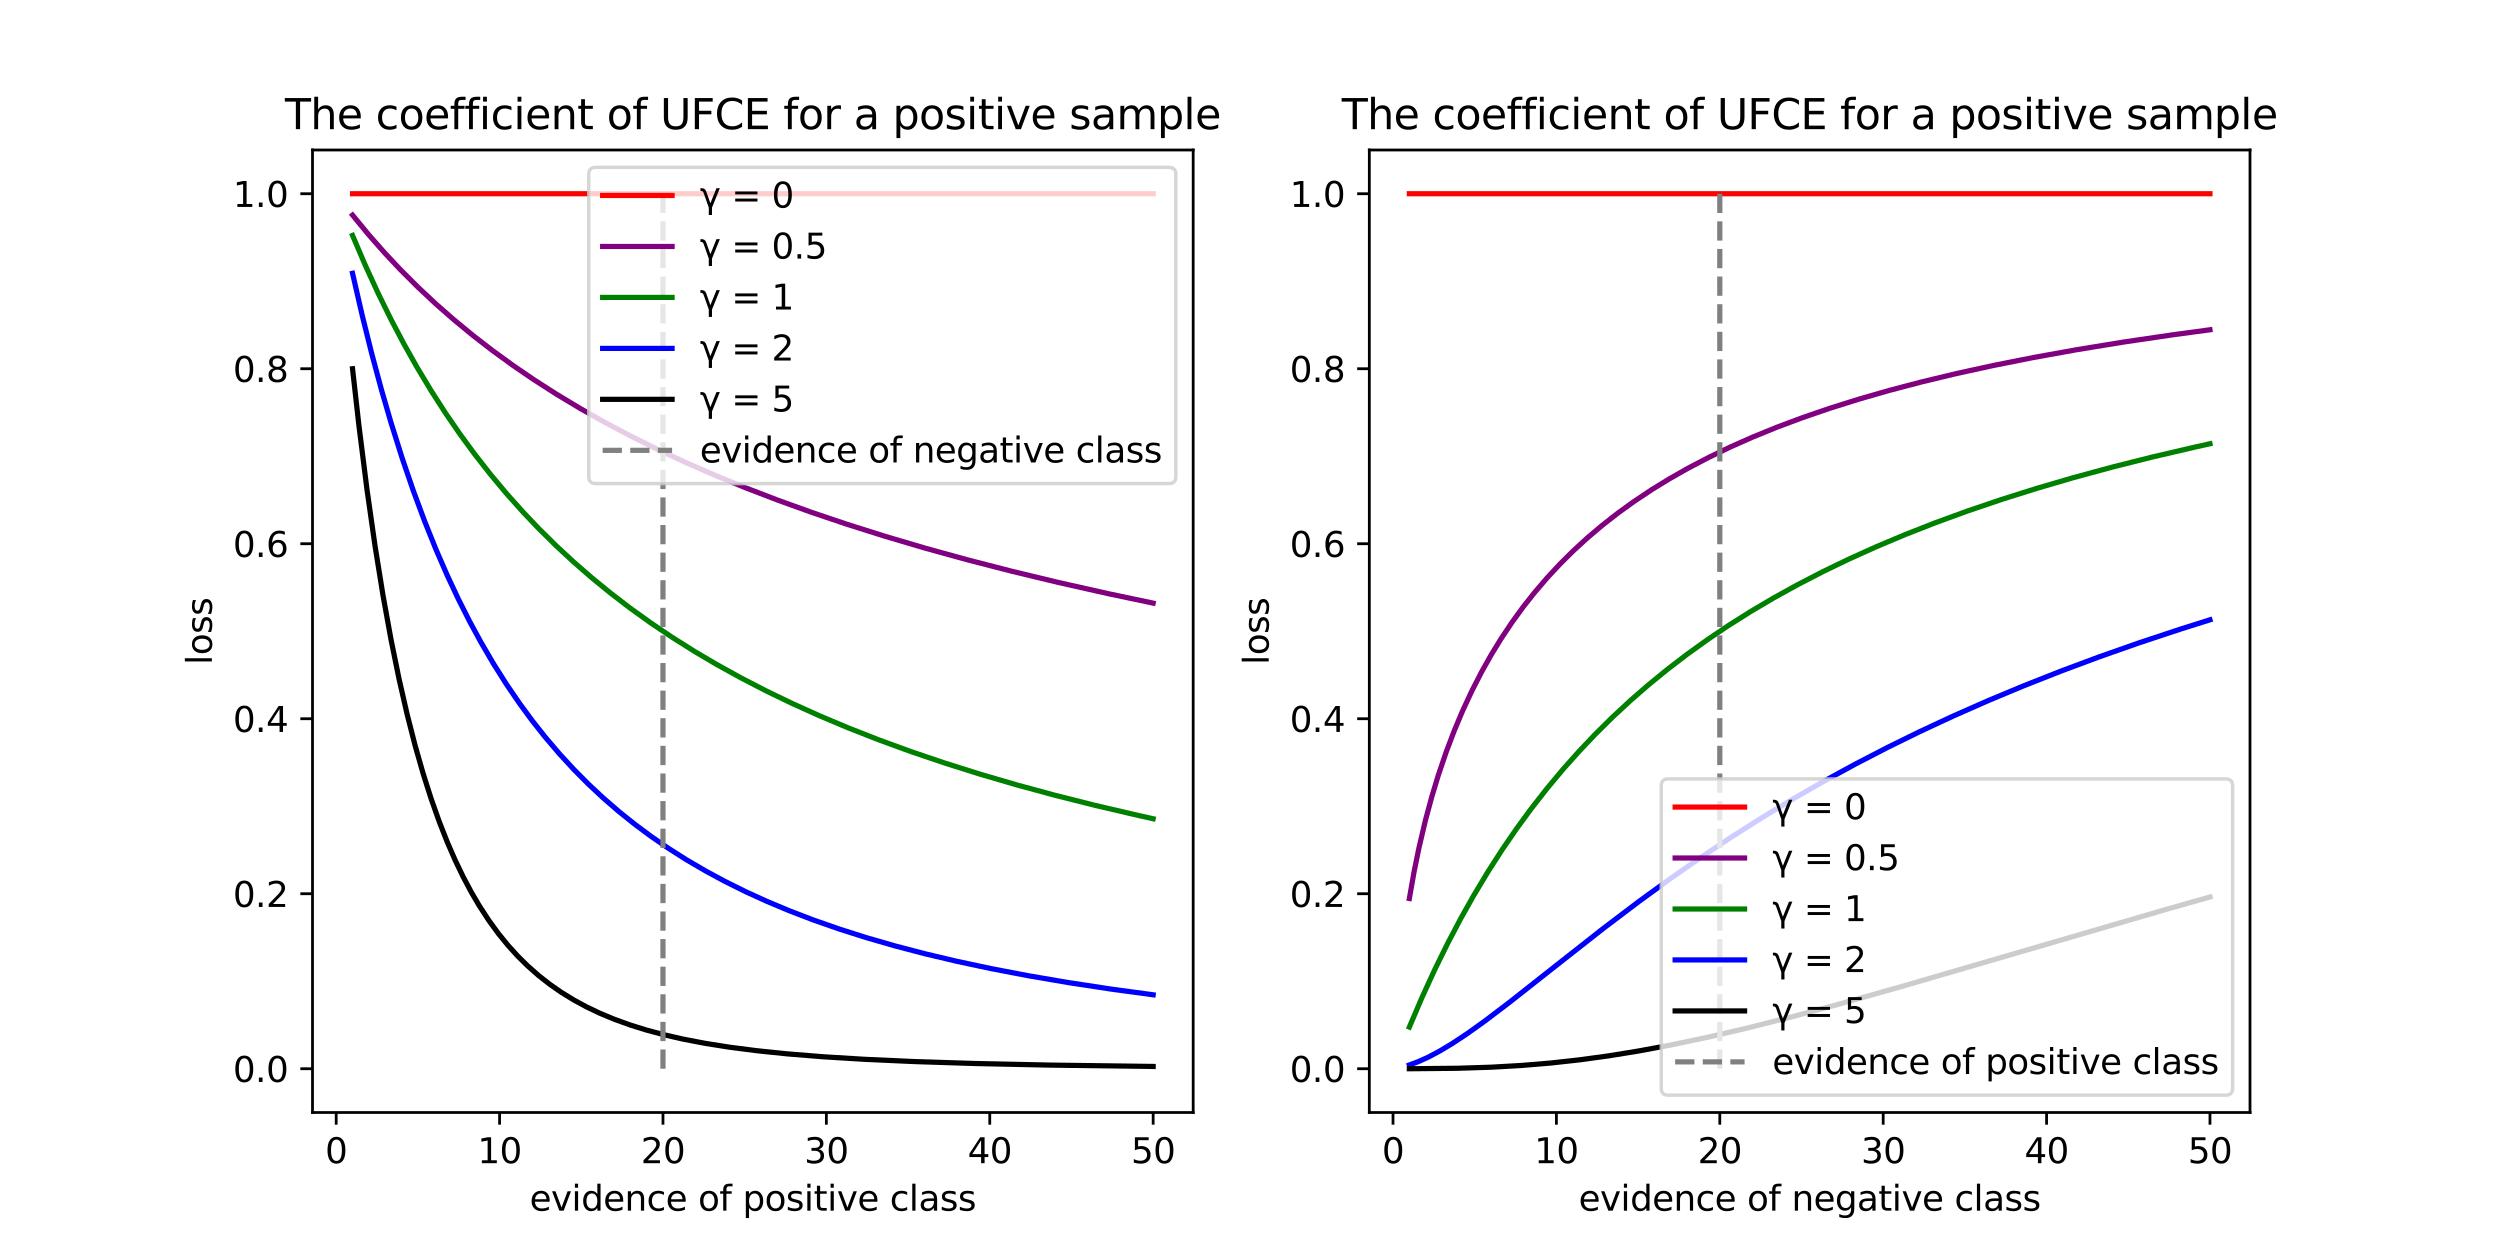 <?xml version="1.0" encoding="utf-8" standalone="no"?>
<!DOCTYPE svg PUBLIC "-//W3C//DTD SVG 1.1//EN"
  "http://www.w3.org/Graphics/SVG/1.1/DTD/svg11.dtd">
<svg xmlns:xlink="http://www.w3.org/1999/xlink" width="720pt" height="360pt" viewBox="0 0 720 360" xmlns="http://www.w3.org/2000/svg" version="1.1">
 <defs>
  <style type="text/css">*{stroke-linejoin: round; stroke-linecap: butt}</style>
 </defs>
 <g id="figure_1">
  <g id="patch_1">
   <path d="M 0 360 
L 720 360 
L 720 0 
L 0 0 
z
" style="fill: #ffffff"/>
  </g>
  <g id="axes_1">
   <g id="patch_2">
    <path d="M 90 320.4 
L 343.636 320.4 
L 343.636 43.2 
L 90 43.2 
z
" style="fill: #ffffff"/>
   </g>
   <g id="matplotlib.axis_1">
    <g id="xtick_1">
     <g id="line2d_1">
      <defs>
       <path id="m93fb8c98ac" d="M 0 0 
L 0 3.5 
" style="stroke: #000000; stroke-width: 0.8"/>
      </defs>
      <g>
       <use xlink:href="#m93fb8c98ac" x="96.823" y="320.4" style="stroke: #000000; stroke-width: 0.8"/>
      </g>
     </g>
     <g id="text_1">
      <!-- 0 -->
      <g transform="translate(93.642 334.998) scale(0.1 -0.1)">
       <defs>
        <path id="DejaVuSans-30" d="M 2034 4250 
Q 1547 4250 1301 3770 
Q 1056 3291 1056 2328 
Q 1056 1369 1301 889 
Q 1547 409 2034 409 
Q 2525 409 2770 889 
Q 3016 1369 3016 2328 
Q 3016 3291 2770 3770 
Q 2525 4250 2034 4250 
z
M 2034 4750 
Q 2819 4750 3233 4129 
Q 3647 3509 3647 2328 
Q 3647 1150 3233 529 
Q 2819 -91 2034 -91 
Q 1250 -91 836 529 
Q 422 1150 422 2328 
Q 422 3509 836 4129 
Q 1250 4750 2034 4750 
z
" transform="scale(0.016)"/>
       </defs>
       <use xlink:href="#DejaVuSans-30"/>
      </g>
     </g>
    </g>
    <g id="xtick_2">
     <g id="line2d_2">
      <g>
       <use xlink:href="#m93fb8c98ac" x="143.88" y="320.4" style="stroke: #000000; stroke-width: 0.8"/>
      </g>
     </g>
     <g id="text_2">
      <!-- 10 -->
      <g transform="translate(137.518 334.998) scale(0.1 -0.1)">
       <defs>
        <path id="DejaVuSans-31" d="M 794 531 
L 1825 531 
L 1825 4091 
L 703 3866 
L 703 4441 
L 1819 4666 
L 2450 4666 
L 2450 531 
L 3481 531 
L 3481 0 
L 794 0 
L 794 531 
z
" transform="scale(0.016)"/>
       </defs>
       <use xlink:href="#DejaVuSans-31"/>
       <use xlink:href="#DejaVuSans-30" x="63.623"/>
      </g>
     </g>
    </g>
    <g id="xtick_3">
     <g id="line2d_3">
      <g>
       <use xlink:href="#m93fb8c98ac" x="190.937" y="320.4" style="stroke: #000000; stroke-width: 0.8"/>
      </g>
     </g>
     <g id="text_3">
      <!-- 20 -->
      <g transform="translate(184.574 334.998) scale(0.1 -0.1)">
       <defs>
        <path id="DejaVuSans-32" d="M 1228 531 
L 3431 531 
L 3431 0 
L 469 0 
L 469 531 
Q 828 903 1448 1529 
Q 2069 2156 2228 2338 
Q 2531 2678 2651 2914 
Q 2772 3150 2772 3378 
Q 2772 3750 2511 3984 
Q 2250 4219 1831 4219 
Q 1534 4219 1204 4116 
Q 875 4013 500 3803 
L 500 4441 
Q 881 4594 1212 4672 
Q 1544 4750 1819 4750 
Q 2544 4750 2975 4387 
Q 3406 4025 3406 3419 
Q 3406 3131 3298 2873 
Q 3191 2616 2906 2266 
Q 2828 2175 2409 1742 
Q 1991 1309 1228 531 
z
" transform="scale(0.016)"/>
       </defs>
       <use xlink:href="#DejaVuSans-32"/>
       <use xlink:href="#DejaVuSans-30" x="63.623"/>
      </g>
     </g>
    </g>
    <g id="xtick_4">
     <g id="line2d_4">
      <g>
       <use xlink:href="#m93fb8c98ac" x="237.994" y="320.4" style="stroke: #000000; stroke-width: 0.8"/>
      </g>
     </g>
     <g id="text_4">
      <!-- 30 -->
      <g transform="translate(231.631 334.998) scale(0.1 -0.1)">
       <defs>
        <path id="DejaVuSans-33" d="M 2597 2516 
Q 3050 2419 3304 2112 
Q 3559 1806 3559 1356 
Q 3559 666 3084 287 
Q 2609 -91 1734 -91 
Q 1441 -91 1130 -33 
Q 819 25 488 141 
L 488 750 
Q 750 597 1062 519 
Q 1375 441 1716 441 
Q 2309 441 2620 675 
Q 2931 909 2931 1356 
Q 2931 1769 2642 2001 
Q 2353 2234 1838 2234 
L 1294 2234 
L 1294 2753 
L 1863 2753 
Q 2328 2753 2575 2939 
Q 2822 3125 2822 3475 
Q 2822 3834 2567 4026 
Q 2313 4219 1838 4219 
Q 1578 4219 1281 4162 
Q 984 4106 628 3988 
L 628 4550 
Q 988 4650 1302 4700 
Q 1616 4750 1894 4750 
Q 2613 4750 3031 4423 
Q 3450 4097 3450 3541 
Q 3450 3153 3228 2886 
Q 3006 2619 2597 2516 
z
" transform="scale(0.016)"/>
       </defs>
       <use xlink:href="#DejaVuSans-33"/>
       <use xlink:href="#DejaVuSans-30" x="63.623"/>
      </g>
     </g>
    </g>
    <g id="xtick_5">
     <g id="line2d_5">
      <g>
       <use xlink:href="#m93fb8c98ac" x="285.051" y="320.4" style="stroke: #000000; stroke-width: 0.8"/>
      </g>
     </g>
     <g id="text_5">
      <!-- 40 -->
      <g transform="translate(278.688 334.998) scale(0.1 -0.1)">
       <defs>
        <path id="DejaVuSans-34" d="M 2419 4116 
L 825 1625 
L 2419 1625 
L 2419 4116 
z
M 2253 4666 
L 3047 4666 
L 3047 1625 
L 3713 1625 
L 3713 1100 
L 3047 1100 
L 3047 0 
L 2419 0 
L 2419 1100 
L 313 1100 
L 313 1709 
L 2253 4666 
z
" transform="scale(0.016)"/>
       </defs>
       <use xlink:href="#DejaVuSans-34"/>
       <use xlink:href="#DejaVuSans-30" x="63.623"/>
      </g>
     </g>
    </g>
    <g id="xtick_6">
     <g id="line2d_6">
      <g>
       <use xlink:href="#m93fb8c98ac" x="332.107" y="320.4" style="stroke: #000000; stroke-width: 0.8"/>
      </g>
     </g>
     <g id="text_6">
      <!-- 50 -->
      <g transform="translate(325.745 334.998) scale(0.1 -0.1)">
       <defs>
        <path id="DejaVuSans-35" d="M 691 4666 
L 3169 4666 
L 3169 4134 
L 1269 4134 
L 1269 2991 
Q 1406 3038 1543 3061 
Q 1681 3084 1819 3084 
Q 2600 3084 3056 2656 
Q 3513 2228 3513 1497 
Q 3513 744 3044 326 
Q 2575 -91 1722 -91 
Q 1428 -91 1123 -41 
Q 819 9 494 109 
L 494 744 
Q 775 591 1075 516 
Q 1375 441 1709 441 
Q 2250 441 2565 725 
Q 2881 1009 2881 1497 
Q 2881 1984 2565 2268 
Q 2250 2553 1709 2553 
Q 1456 2553 1204 2497 
Q 953 2441 691 2322 
L 691 4666 
z
" transform="scale(0.016)"/>
       </defs>
       <use xlink:href="#DejaVuSans-35"/>
       <use xlink:href="#DejaVuSans-30" x="63.623"/>
      </g>
     </g>
    </g>
    <g id="text_7">
     <!-- evidence of positive class -->
     <g transform="translate(152.537 348.677) scale(0.1 -0.1)">
      <defs>
       <path id="DejaVuSans-65" d="M 3597 1894 
L 3597 1613 
L 953 1613 
Q 991 1019 1311 708 
Q 1631 397 2203 397 
Q 2534 397 2845 478 
Q 3156 559 3463 722 
L 3463 178 
Q 3153 47 2828 -22 
Q 2503 -91 2169 -91 
Q 1331 -91 842 396 
Q 353 884 353 1716 
Q 353 2575 817 3079 
Q 1281 3584 2069 3584 
Q 2775 3584 3186 3129 
Q 3597 2675 3597 1894 
z
M 3022 2063 
Q 3016 2534 2758 2815 
Q 2500 3097 2075 3097 
Q 1594 3097 1305 2825 
Q 1016 2553 972 2059 
L 3022 2063 
z
" transform="scale(0.016)"/>
       <path id="DejaVuSans-76" d="M 191 3500 
L 800 3500 
L 1894 563 
L 2988 3500 
L 3597 3500 
L 2284 0 
L 1503 0 
L 191 3500 
z
" transform="scale(0.016)"/>
       <path id="DejaVuSans-69" d="M 603 3500 
L 1178 3500 
L 1178 0 
L 603 0 
L 603 3500 
z
M 603 4863 
L 1178 4863 
L 1178 4134 
L 603 4134 
L 603 4863 
z
" transform="scale(0.016)"/>
       <path id="DejaVuSans-64" d="M 2906 2969 
L 2906 4863 
L 3481 4863 
L 3481 0 
L 2906 0 
L 2906 525 
Q 2725 213 2448 61 
Q 2172 -91 1784 -91 
Q 1150 -91 751 415 
Q 353 922 353 1747 
Q 353 2572 751 3078 
Q 1150 3584 1784 3584 
Q 2172 3584 2448 3432 
Q 2725 3281 2906 2969 
z
M 947 1747 
Q 947 1113 1208 752 
Q 1469 391 1925 391 
Q 2381 391 2643 752 
Q 2906 1113 2906 1747 
Q 2906 2381 2643 2742 
Q 2381 3103 1925 3103 
Q 1469 3103 1208 2742 
Q 947 2381 947 1747 
z
" transform="scale(0.016)"/>
       <path id="DejaVuSans-6e" d="M 3513 2113 
L 3513 0 
L 2938 0 
L 2938 2094 
Q 2938 2591 2744 2837 
Q 2550 3084 2163 3084 
Q 1697 3084 1428 2787 
Q 1159 2491 1159 1978 
L 1159 0 
L 581 0 
L 581 3500 
L 1159 3500 
L 1159 2956 
Q 1366 3272 1645 3428 
Q 1925 3584 2291 3584 
Q 2894 3584 3203 3211 
Q 3513 2838 3513 2113 
z
" transform="scale(0.016)"/>
       <path id="DejaVuSans-63" d="M 3122 3366 
L 3122 2828 
Q 2878 2963 2633 3030 
Q 2388 3097 2138 3097 
Q 1578 3097 1268 2742 
Q 959 2388 959 1747 
Q 959 1106 1268 751 
Q 1578 397 2138 397 
Q 2388 397 2633 464 
Q 2878 531 3122 666 
L 3122 134 
Q 2881 22 2623 -34 
Q 2366 -91 2075 -91 
Q 1284 -91 818 406 
Q 353 903 353 1747 
Q 353 2603 823 3093 
Q 1294 3584 2113 3584 
Q 2378 3584 2631 3529 
Q 2884 3475 3122 3366 
z
" transform="scale(0.016)"/>
       <path id="DejaVuSans-20" transform="scale(0.016)"/>
       <path id="DejaVuSans-6f" d="M 1959 3097 
Q 1497 3097 1228 2736 
Q 959 2375 959 1747 
Q 959 1119 1226 758 
Q 1494 397 1959 397 
Q 2419 397 2687 759 
Q 2956 1122 2956 1747 
Q 2956 2369 2687 2733 
Q 2419 3097 1959 3097 
z
M 1959 3584 
Q 2709 3584 3137 3096 
Q 3566 2609 3566 1747 
Q 3566 888 3137 398 
Q 2709 -91 1959 -91 
Q 1206 -91 779 398 
Q 353 888 353 1747 
Q 353 2609 779 3096 
Q 1206 3584 1959 3584 
z
" transform="scale(0.016)"/>
       <path id="DejaVuSans-66" d="M 2375 4863 
L 2375 4384 
L 1825 4384 
Q 1516 4384 1395 4259 
Q 1275 4134 1275 3809 
L 1275 3500 
L 2222 3500 
L 2222 3053 
L 1275 3053 
L 1275 0 
L 697 0 
L 697 3053 
L 147 3053 
L 147 3500 
L 697 3500 
L 697 3744 
Q 697 4328 969 4595 
Q 1241 4863 1831 4863 
L 2375 4863 
z
" transform="scale(0.016)"/>
       <path id="DejaVuSans-70" d="M 1159 525 
L 1159 -1331 
L 581 -1331 
L 581 3500 
L 1159 3500 
L 1159 2969 
Q 1341 3281 1617 3432 
Q 1894 3584 2278 3584 
Q 2916 3584 3314 3078 
Q 3713 2572 3713 1747 
Q 3713 922 3314 415 
Q 2916 -91 2278 -91 
Q 1894 -91 1617 61 
Q 1341 213 1159 525 
z
M 3116 1747 
Q 3116 2381 2855 2742 
Q 2594 3103 2138 3103 
Q 1681 3103 1420 2742 
Q 1159 2381 1159 1747 
Q 1159 1113 1420 752 
Q 1681 391 2138 391 
Q 2594 391 2855 752 
Q 3116 1113 3116 1747 
z
" transform="scale(0.016)"/>
       <path id="DejaVuSans-73" d="M 2834 3397 
L 2834 2853 
Q 2591 2978 2328 3040 
Q 2066 3103 1784 3103 
Q 1356 3103 1142 2972 
Q 928 2841 928 2578 
Q 928 2378 1081 2264 
Q 1234 2150 1697 2047 
L 1894 2003 
Q 2506 1872 2764 1633 
Q 3022 1394 3022 966 
Q 3022 478 2636 193 
Q 2250 -91 1575 -91 
Q 1294 -91 989 -36 
Q 684 19 347 128 
L 347 722 
Q 666 556 975 473 
Q 1284 391 1588 391 
Q 1994 391 2212 530 
Q 2431 669 2431 922 
Q 2431 1156 2273 1281 
Q 2116 1406 1581 1522 
L 1381 1569 
Q 847 1681 609 1914 
Q 372 2147 372 2553 
Q 372 3047 722 3315 
Q 1072 3584 1716 3584 
Q 2034 3584 2315 3537 
Q 2597 3491 2834 3397 
z
" transform="scale(0.016)"/>
       <path id="DejaVuSans-74" d="M 1172 4494 
L 1172 3500 
L 2356 3500 
L 2356 3053 
L 1172 3053 
L 1172 1153 
Q 1172 725 1289 603 
Q 1406 481 1766 481 
L 2356 481 
L 2356 0 
L 1766 0 
Q 1100 0 847 248 
Q 594 497 594 1153 
L 594 3053 
L 172 3053 
L 172 3500 
L 594 3500 
L 594 4494 
L 1172 4494 
z
" transform="scale(0.016)"/>
       <path id="DejaVuSans-6c" d="M 603 4863 
L 1178 4863 
L 1178 0 
L 603 0 
L 603 4863 
z
" transform="scale(0.016)"/>
       <path id="DejaVuSans-61" d="M 2194 1759 
Q 1497 1759 1228 1600 
Q 959 1441 959 1056 
Q 959 750 1161 570 
Q 1363 391 1709 391 
Q 2188 391 2477 730 
Q 2766 1069 2766 1631 
L 2766 1759 
L 2194 1759 
z
M 3341 1997 
L 3341 0 
L 2766 0 
L 2766 531 
Q 2569 213 2275 61 
Q 1981 -91 1556 -91 
Q 1019 -91 701 211 
Q 384 513 384 1019 
Q 384 1609 779 1909 
Q 1175 2209 1959 2209 
L 2766 2209 
L 2766 2266 
Q 2766 2663 2505 2880 
Q 2244 3097 1772 3097 
Q 1472 3097 1187 3025 
Q 903 2953 641 2809 
L 641 3341 
Q 956 3463 1253 3523 
Q 1550 3584 1831 3584 
Q 2591 3584 2966 3190 
Q 3341 2797 3341 1997 
z
" transform="scale(0.016)"/>
      </defs>
      <use xlink:href="#DejaVuSans-65"/>
      <use xlink:href="#DejaVuSans-76" x="61.523"/>
      <use xlink:href="#DejaVuSans-69" x="120.703"/>
      <use xlink:href="#DejaVuSans-64" x="148.486"/>
      <use xlink:href="#DejaVuSans-65" x="211.963"/>
      <use xlink:href="#DejaVuSans-6e" x="273.486"/>
      <use xlink:href="#DejaVuSans-63" x="336.865"/>
      <use xlink:href="#DejaVuSans-65" x="391.846"/>
      <use xlink:href="#DejaVuSans-20" x="453.369"/>
      <use xlink:href="#DejaVuSans-6f" x="485.156"/>
      <use xlink:href="#DejaVuSans-66" x="546.338"/>
      <use xlink:href="#DejaVuSans-20" x="581.543"/>
      <use xlink:href="#DejaVuSans-70" x="613.33"/>
      <use xlink:href="#DejaVuSans-6f" x="676.807"/>
      <use xlink:href="#DejaVuSans-73" x="737.988"/>
      <use xlink:href="#DejaVuSans-69" x="790.088"/>
      <use xlink:href="#DejaVuSans-74" x="817.871"/>
      <use xlink:href="#DejaVuSans-69" x="857.08"/>
      <use xlink:href="#DejaVuSans-76" x="884.863"/>
      <use xlink:href="#DejaVuSans-65" x="944.043"/>
      <use xlink:href="#DejaVuSans-20" x="1005.566"/>
      <use xlink:href="#DejaVuSans-63" x="1037.354"/>
      <use xlink:href="#DejaVuSans-6c" x="1092.334"/>
      <use xlink:href="#DejaVuSans-61" x="1120.117"/>
      <use xlink:href="#DejaVuSans-73" x="1181.396"/>
      <use xlink:href="#DejaVuSans-73" x="1233.496"/>
     </g>
    </g>
   </g>
   <g id="matplotlib.axis_2">
    <g id="ytick_1">
     <g id="line2d_7">
      <defs>
       <path id="m58e8606dba" d="M 0 0 
L -3.5 0 
" style="stroke: #000000; stroke-width: 0.8"/>
      </defs>
      <g>
       <use xlink:href="#m58e8606dba" x="90" y="307.8" style="stroke: #000000; stroke-width: 0.8"/>
      </g>
     </g>
     <g id="text_8">
      <!-- 0.0 -->
      <g transform="translate(67.097 311.599) scale(0.1 -0.1)">
       <defs>
        <path id="DejaVuSans-2e" d="M 684 794 
L 1344 794 
L 1344 0 
L 684 0 
L 684 794 
z
" transform="scale(0.016)"/>
       </defs>
       <use xlink:href="#DejaVuSans-30"/>
       <use xlink:href="#DejaVuSans-2e" x="63.623"/>
       <use xlink:href="#DejaVuSans-30" x="95.41"/>
      </g>
     </g>
    </g>
    <g id="ytick_2">
     <g id="line2d_8">
      <g>
       <use xlink:href="#m58e8606dba" x="90" y="257.4" style="stroke: #000000; stroke-width: 0.8"/>
      </g>
     </g>
     <g id="text_9">
      <!-- 0.2 -->
      <g transform="translate(67.097 261.199) scale(0.1 -0.1)">
       <use xlink:href="#DejaVuSans-30"/>
       <use xlink:href="#DejaVuSans-2e" x="63.623"/>
       <use xlink:href="#DejaVuSans-32" x="95.41"/>
      </g>
     </g>
    </g>
    <g id="ytick_3">
     <g id="line2d_9">
      <g>
       <use xlink:href="#m58e8606dba" x="90" y="207" style="stroke: #000000; stroke-width: 0.8"/>
      </g>
     </g>
     <g id="text_10">
      <!-- 0.4 -->
      <g transform="translate(67.097 210.799) scale(0.1 -0.1)">
       <use xlink:href="#DejaVuSans-30"/>
       <use xlink:href="#DejaVuSans-2e" x="63.623"/>
       <use xlink:href="#DejaVuSans-34" x="95.41"/>
      </g>
     </g>
    </g>
    <g id="ytick_4">
     <g id="line2d_10">
      <g>
       <use xlink:href="#m58e8606dba" x="90" y="156.6" style="stroke: #000000; stroke-width: 0.8"/>
      </g>
     </g>
     <g id="text_11">
      <!-- 0.6 -->
      <g transform="translate(67.097 160.399) scale(0.1 -0.1)">
       <defs>
        <path id="DejaVuSans-36" d="M 2113 2584 
Q 1688 2584 1439 2293 
Q 1191 2003 1191 1497 
Q 1191 994 1439 701 
Q 1688 409 2113 409 
Q 2538 409 2786 701 
Q 3034 994 3034 1497 
Q 3034 2003 2786 2293 
Q 2538 2584 2113 2584 
z
M 3366 4563 
L 3366 3988 
Q 3128 4100 2886 4159 
Q 2644 4219 2406 4219 
Q 1781 4219 1451 3797 
Q 1122 3375 1075 2522 
Q 1259 2794 1537 2939 
Q 1816 3084 2150 3084 
Q 2853 3084 3261 2657 
Q 3669 2231 3669 1497 
Q 3669 778 3244 343 
Q 2819 -91 2113 -91 
Q 1303 -91 875 529 
Q 447 1150 447 2328 
Q 447 3434 972 4092 
Q 1497 4750 2381 4750 
Q 2619 4750 2861 4703 
Q 3103 4656 3366 4563 
z
" transform="scale(0.016)"/>
       </defs>
       <use xlink:href="#DejaVuSans-30"/>
       <use xlink:href="#DejaVuSans-2e" x="63.623"/>
       <use xlink:href="#DejaVuSans-36" x="95.41"/>
      </g>
     </g>
    </g>
    <g id="ytick_5">
     <g id="line2d_11">
      <g>
       <use xlink:href="#m58e8606dba" x="90" y="106.2" style="stroke: #000000; stroke-width: 0.8"/>
      </g>
     </g>
     <g id="text_12">
      <!-- 0.8 -->
      <g transform="translate(67.097 109.999) scale(0.1 -0.1)">
       <defs>
        <path id="DejaVuSans-38" d="M 2034 2216 
Q 1584 2216 1326 1975 
Q 1069 1734 1069 1313 
Q 1069 891 1326 650 
Q 1584 409 2034 409 
Q 2484 409 2743 651 
Q 3003 894 3003 1313 
Q 3003 1734 2745 1975 
Q 2488 2216 2034 2216 
z
M 1403 2484 
Q 997 2584 770 2862 
Q 544 3141 544 3541 
Q 544 4100 942 4425 
Q 1341 4750 2034 4750 
Q 2731 4750 3128 4425 
Q 3525 4100 3525 3541 
Q 3525 3141 3298 2862 
Q 3072 2584 2669 2484 
Q 3125 2378 3379 2068 
Q 3634 1759 3634 1313 
Q 3634 634 3220 271 
Q 2806 -91 2034 -91 
Q 1263 -91 848 271 
Q 434 634 434 1313 
Q 434 1759 690 2068 
Q 947 2378 1403 2484 
z
M 1172 3481 
Q 1172 3119 1398 2916 
Q 1625 2713 2034 2713 
Q 2441 2713 2670 2916 
Q 2900 3119 2900 3481 
Q 2900 3844 2670 4047 
Q 2441 4250 2034 4250 
Q 1625 4250 1398 4047 
Q 1172 3844 1172 3481 
z
" transform="scale(0.016)"/>
       </defs>
       <use xlink:href="#DejaVuSans-30"/>
       <use xlink:href="#DejaVuSans-2e" x="63.623"/>
       <use xlink:href="#DejaVuSans-38" x="95.41"/>
      </g>
     </g>
    </g>
    <g id="ytick_6">
     <g id="line2d_12">
      <g>
       <use xlink:href="#m58e8606dba" x="90" y="55.8" style="stroke: #000000; stroke-width: 0.8"/>
      </g>
     </g>
     <g id="text_13">
      <!-- 1.0 -->
      <g transform="translate(67.097 59.599) scale(0.1 -0.1)">
       <use xlink:href="#DejaVuSans-31"/>
       <use xlink:href="#DejaVuSans-2e" x="63.623"/>
       <use xlink:href="#DejaVuSans-30" x="95.41"/>
      </g>
     </g>
    </g>
    <g id="text_14">
     <!-- loss -->
     <g transform="translate(61.017 191.458) rotate(-90) scale(0.1 -0.1)">
      <use xlink:href="#DejaVuSans-6c"/>
      <use xlink:href="#DejaVuSans-6f" x="27.783"/>
      <use xlink:href="#DejaVuSans-73" x="88.965"/>
      <use xlink:href="#DejaVuSans-73" x="141.064"/>
     </g>
    </g>
   </g>
   <g id="line2d_13">
    <path d="M 101.529 55.8 
L 332.107 55.8 
L 332.107 55.8 
" clip-path="url(#pc994829ef6)" style="fill: none; stroke: #ff0000; stroke-width: 1.5; stroke-linecap: square"/>
   </g>
   <g id="line2d_14">
    <path d="M 101.529 61.946 
L 106.15 67.564 
L 110.771 72.814 
L 115.391 77.734 
L 120.474 82.804 
L 125.557 87.554 
L 130.64 92.014 
L 136.185 96.584 
L 141.73 100.876 
L 147.737 105.242 
L 153.744 109.343 
L 160.213 113.493 
L 167.144 117.662 
L 174.076 121.574 
L 181.469 125.491 
L 189.324 129.394 
L 197.642 133.265 
L 205.959 136.895 
L 214.739 140.491 
L 223.98 144.041 
L 233.684 147.536 
L 243.85 150.967 
L 254.94 154.47 
L 266.492 157.88 
L 278.506 161.196 
L 291.444 164.532 
L 304.845 167.758 
L 319.169 170.976 
L 332.107 173.7 
L 332.107 173.7 
" clip-path="url(#pc994829ef6)" style="fill: none; stroke: #800080; stroke-width: 1.5; stroke-linecap: square"/>
   </g>
   <g id="line2d_15">
    <path d="M 101.529 67.8 
L 105.226 76.454 
L 108.922 84.506 
L 112.619 92.016 
L 116.316 99.038 
L 120.012 105.617 
L 124.171 112.539 
L 128.33 119.003 
L 132.488 125.053 
L 136.647 130.728 
L 141.268 136.633 
L 145.889 142.157 
L 150.51 147.336 
L 155.13 152.2 
L 160.213 157.222 
L 165.296 161.929 
L 170.379 166.351 
L 175.924 170.879 
L 181.469 175.126 
L 187.476 179.44 
L 193.483 183.482 
L 199.952 187.559 
L 206.421 191.377 
L 213.353 195.208 
L 220.746 199.026 
L 228.139 202.594 
L 235.995 206.136 
L 244.312 209.636 
L 253.092 213.078 
L 262.333 216.45 
L 272.037 219.741 
L 282.203 222.944 
L 292.831 226.053 
L 303.92 229.062 
L 315.473 231.971 
L 327.949 234.879 
L 332.107 235.8 
L 332.107 235.8 
" clip-path="url(#pc994829ef6)" style="fill: none; stroke: #008000; stroke-width: 1.5; stroke-linecap: square"/>
   </g>
   <g id="line2d_16">
    <path d="M 101.529 78.709 
L 104.301 90.773 
L 107.074 101.909 
L 109.846 112.209 
L 112.619 121.754 
L 115.853 132.033 
L 119.088 141.483 
L 122.323 150.191 
L 125.557 158.233 
L 128.792 165.674 
L 132.026 172.573 
L 135.261 178.982 
L 138.495 184.946 
L 142.192 191.268 
L 145.889 197.114 
L 149.585 202.531 
L 153.282 207.56 
L 156.979 212.237 
L 161.137 217.118 
L 165.296 221.634 
L 169.455 225.821 
L 173.614 229.71 
L 178.234 233.715 
L 182.855 237.42 
L 187.476 240.854 
L 192.559 244.348 
L 197.642 247.576 
L 203.187 250.824 
L 208.732 253.817 
L 214.739 256.8 
L 220.746 259.543 
L 227.215 262.256 
L 234.146 264.917 
L 241.54 267.506 
L 249.395 270.008 
L 257.712 272.411 
L 266.492 274.708 
L 275.734 276.892 
L 285.437 278.96 
L 296.065 280.996 
L 307.617 282.974 
L 320.093 284.874 
L 332.107 286.504 
L 332.107 286.504 
" clip-path="url(#pc994829ef6)" style="fill: none; stroke: #0000ff; stroke-width: 1.5; stroke-linecap: square"/>
   </g>
   <g id="line2d_17">
    <path d="M 101.529 106.2 
L 103.377 122.625 
L 105.688 140.954 
L 107.998 157.148 
L 110.308 171.49 
L 112.619 184.224 
L 114.929 195.557 
L 117.24 205.664 
L 119.55 214.698 
L 121.86 222.789 
L 124.171 230.051 
L 126.481 236.581 
L 128.792 242.463 
L 131.102 247.772 
L 133.413 252.571 
L 135.723 256.917 
L 138.033 260.859 
L 140.806 265.116 
L 143.578 268.918 
L 146.351 272.32 
L 149.123 275.372 
L 151.896 278.114 
L 155.13 280.969 
L 158.365 283.501 
L 161.599 285.751 
L 165.296 288.024 
L 168.993 290.022 
L 172.689 291.782 
L 176.848 293.518 
L 181.469 295.19 
L 186.09 296.632 
L 191.173 297.996 
L 196.718 299.263 
L 203.187 300.501 
L 210.118 301.596 
L 217.973 302.608 
L 226.753 303.515 
L 236.919 304.338 
L 248.933 305.079 
L 263.257 305.728 
L 280.816 306.289 
L 302.534 306.75 
L 331.183 307.126 
L 332.107 307.135 
L 332.107 307.135 
" clip-path="url(#pc994829ef6)" style="fill: none; stroke: #000000; stroke-width: 1.5; stroke-linecap: square"/>
   </g>
   <g id="line2d_18">
    <path d="M 190.937 307.8 
L 190.937 55.8 
L 190.937 55.8 
" clip-path="url(#pc994829ef6)" style="fill: none; stroke-dasharray: 5.55,2.4; stroke-dashoffset: 0; stroke: #808080; stroke-width: 1.5"/>
   </g>
   <g id="patch_3">
    <path d="M 90 320.4 
L 90 43.2 
" style="fill: none; stroke: #000000; stroke-width: 0.8; stroke-linejoin: miter; stroke-linecap: square"/>
   </g>
   <g id="patch_4">
    <path d="M 343.636 320.4 
L 343.636 43.2 
" style="fill: none; stroke: #000000; stroke-width: 0.8; stroke-linejoin: miter; stroke-linecap: square"/>
   </g>
   <g id="patch_5">
    <path d="M 90 320.4 
L 343.636 320.4 
" style="fill: none; stroke: #000000; stroke-width: 0.8; stroke-linejoin: miter; stroke-linecap: square"/>
   </g>
   <g id="patch_6">
    <path d="M 90 43.2 
L 343.636 43.2 
" style="fill: none; stroke: #000000; stroke-width: 0.8; stroke-linejoin: miter; stroke-linecap: square"/>
   </g>
   <g id="text_15">
    <!-- The coefficient of UFCE for a positive sample -->
    <g transform="translate(82.062 37.2) scale(0.12 -0.12)">
     <defs>
      <path id="DejaVuSans-54" d="M -19 4666 
L 3928 4666 
L 3928 4134 
L 2272 4134 
L 2272 0 
L 1638 0 
L 1638 4134 
L -19 4134 
L -19 4666 
z
" transform="scale(0.016)"/>
      <path id="DejaVuSans-68" d="M 3513 2113 
L 3513 0 
L 2938 0 
L 2938 2094 
Q 2938 2591 2744 2837 
Q 2550 3084 2163 3084 
Q 1697 3084 1428 2787 
Q 1159 2491 1159 1978 
L 1159 0 
L 581 0 
L 581 4863 
L 1159 4863 
L 1159 2956 
Q 1366 3272 1645 3428 
Q 1925 3584 2291 3584 
Q 2894 3584 3203 3211 
Q 3513 2838 3513 2113 
z
" transform="scale(0.016)"/>
      <path id="DejaVuSans-55" d="M 556 4666 
L 1191 4666 
L 1191 1831 
Q 1191 1081 1462 751 
Q 1734 422 2344 422 
Q 2950 422 3222 751 
Q 3494 1081 3494 1831 
L 3494 4666 
L 4128 4666 
L 4128 1753 
Q 4128 841 3676 375 
Q 3225 -91 2344 -91 
Q 1459 -91 1007 375 
Q 556 841 556 1753 
L 556 4666 
z
" transform="scale(0.016)"/>
      <path id="DejaVuSans-46" d="M 628 4666 
L 3309 4666 
L 3309 4134 
L 1259 4134 
L 1259 2759 
L 3109 2759 
L 3109 2228 
L 1259 2228 
L 1259 0 
L 628 0 
L 628 4666 
z
" transform="scale(0.016)"/>
      <path id="DejaVuSans-43" d="M 4122 4306 
L 4122 3641 
Q 3803 3938 3442 4084 
Q 3081 4231 2675 4231 
Q 1875 4231 1450 3742 
Q 1025 3253 1025 2328 
Q 1025 1406 1450 917 
Q 1875 428 2675 428 
Q 3081 428 3442 575 
Q 3803 722 4122 1019 
L 4122 359 
Q 3791 134 3420 21 
Q 3050 -91 2638 -91 
Q 1578 -91 968 557 
Q 359 1206 359 2328 
Q 359 3453 968 4101 
Q 1578 4750 2638 4750 
Q 3056 4750 3426 4639 
Q 3797 4528 4122 4306 
z
" transform="scale(0.016)"/>
      <path id="DejaVuSans-45" d="M 628 4666 
L 3578 4666 
L 3578 4134 
L 1259 4134 
L 1259 2753 
L 3481 2753 
L 3481 2222 
L 1259 2222 
L 1259 531 
L 3634 531 
L 3634 0 
L 628 0 
L 628 4666 
z
" transform="scale(0.016)"/>
      <path id="DejaVuSans-72" d="M 2631 2963 
Q 2534 3019 2420 3045 
Q 2306 3072 2169 3072 
Q 1681 3072 1420 2755 
Q 1159 2438 1159 1844 
L 1159 0 
L 581 0 
L 581 3500 
L 1159 3500 
L 1159 2956 
Q 1341 3275 1631 3429 
Q 1922 3584 2338 3584 
Q 2397 3584 2469 3576 
Q 2541 3569 2628 3553 
L 2631 2963 
z
" transform="scale(0.016)"/>
      <path id="DejaVuSans-6d" d="M 3328 2828 
Q 3544 3216 3844 3400 
Q 4144 3584 4550 3584 
Q 5097 3584 5394 3201 
Q 5691 2819 5691 2113 
L 5691 0 
L 5113 0 
L 5113 2094 
Q 5113 2597 4934 2840 
Q 4756 3084 4391 3084 
Q 3944 3084 3684 2787 
Q 3425 2491 3425 1978 
L 3425 0 
L 2847 0 
L 2847 2094 
Q 2847 2600 2669 2842 
Q 2491 3084 2119 3084 
Q 1678 3084 1418 2786 
Q 1159 2488 1159 1978 
L 1159 0 
L 581 0 
L 581 3500 
L 1159 3500 
L 1159 2956 
Q 1356 3278 1631 3431 
Q 1906 3584 2284 3584 
Q 2666 3584 2933 3390 
Q 3200 3197 3328 2828 
z
" transform="scale(0.016)"/>
     </defs>
     <use xlink:href="#DejaVuSans-54"/>
     <use xlink:href="#DejaVuSans-68" x="61.084"/>
     <use xlink:href="#DejaVuSans-65" x="124.463"/>
     <use xlink:href="#DejaVuSans-20" x="185.986"/>
     <use xlink:href="#DejaVuSans-63" x="217.773"/>
     <use xlink:href="#DejaVuSans-6f" x="272.754"/>
     <use xlink:href="#DejaVuSans-65" x="333.936"/>
     <use xlink:href="#DejaVuSans-66" x="395.459"/>
     <use xlink:href="#DejaVuSans-66" x="430.664"/>
     <use xlink:href="#DejaVuSans-69" x="465.869"/>
     <use xlink:href="#DejaVuSans-63" x="493.652"/>
     <use xlink:href="#DejaVuSans-69" x="548.633"/>
     <use xlink:href="#DejaVuSans-65" x="576.416"/>
     <use xlink:href="#DejaVuSans-6e" x="637.939"/>
     <use xlink:href="#DejaVuSans-74" x="701.318"/>
     <use xlink:href="#DejaVuSans-20" x="740.527"/>
     <use xlink:href="#DejaVuSans-6f" x="772.314"/>
     <use xlink:href="#DejaVuSans-66" x="833.496"/>
     <use xlink:href="#DejaVuSans-20" x="868.701"/>
     <use xlink:href="#DejaVuSans-55" x="900.488"/>
     <use xlink:href="#DejaVuSans-46" x="973.682"/>
     <use xlink:href="#DejaVuSans-43" x="1031.201"/>
     <use xlink:href="#DejaVuSans-45" x="1101.025"/>
     <use xlink:href="#DejaVuSans-20" x="1164.209"/>
     <use xlink:href="#DejaVuSans-66" x="1195.996"/>
     <use xlink:href="#DejaVuSans-6f" x="1231.201"/>
     <use xlink:href="#DejaVuSans-72" x="1292.383"/>
     <use xlink:href="#DejaVuSans-20" x="1333.496"/>
     <use xlink:href="#DejaVuSans-61" x="1365.283"/>
     <use xlink:href="#DejaVuSans-20" x="1426.562"/>
     <use xlink:href="#DejaVuSans-70" x="1458.35"/>
     <use xlink:href="#DejaVuSans-6f" x="1521.826"/>
     <use xlink:href="#DejaVuSans-73" x="1583.008"/>
     <use xlink:href="#DejaVuSans-69" x="1635.107"/>
     <use xlink:href="#DejaVuSans-74" x="1662.891"/>
     <use xlink:href="#DejaVuSans-69" x="1702.1"/>
     <use xlink:href="#DejaVuSans-76" x="1729.883"/>
     <use xlink:href="#DejaVuSans-65" x="1789.062"/>
     <use xlink:href="#DejaVuSans-20" x="1850.586"/>
     <use xlink:href="#DejaVuSans-73" x="1882.373"/>
     <use xlink:href="#DejaVuSans-61" x="1934.473"/>
     <use xlink:href="#DejaVuSans-6d" x="1995.752"/>
     <use xlink:href="#DejaVuSans-70" x="2093.164"/>
     <use xlink:href="#DejaVuSans-6c" x="2156.641"/>
     <use xlink:href="#DejaVuSans-65" x="2184.424"/>
    </g>
   </g>
   <g id="legend_1">
    <g id="patch_7">
     <path d="M 171.561 139.269 
L 336.636 139.269 
Q 338.636 139.269 338.636 137.269 
L 338.636 50.2 
Q 338.636 48.2 336.636 48.2 
L 171.561 48.2 
Q 169.561 48.2 169.561 50.2 
L 169.561 137.269 
Q 169.561 139.269 171.561 139.269 
z
" style="fill: #ffffff; opacity: 0.8; stroke: #cccccc; stroke-linejoin: miter"/>
    </g>
    <g id="line2d_19">
     <path d="M 173.561 56.298 
L 183.561 56.298 
L 193.561 56.298 
" style="fill: none; stroke: #ff0000; stroke-width: 1.5; stroke-linecap: square"/>
    </g>
    <g id="text_16">
     <!-- γ = 0 -->
     <g transform="translate(201.561 59.798) scale(0.1 -0.1)">
      <defs>
       <path id="DejaVuSans-3b3" d="M 1128 2950 
L 1894 788 
L 2988 3500 
L 3597 3500 
L 2181 0 
L 2181 -1331 
L 1606 -1331 
L 1606 0 
L 688 2613 
Q 550 3006 253 3006 
L 100 3006 
L 100 3500 
L 319 3500 
Q 934 3500 1128 2950 
z
" transform="scale(0.016)"/>
       <path id="DejaVuSans-3d" d="M 678 2906 
L 4684 2906 
L 4684 2381 
L 678 2381 
L 678 2906 
z
M 678 1631 
L 4684 1631 
L 4684 1100 
L 678 1100 
L 678 1631 
z
" transform="scale(0.016)"/>
      </defs>
      <use xlink:href="#DejaVuSans-3b3"/>
      <use xlink:href="#DejaVuSans-20" x="59.18"/>
      <use xlink:href="#DejaVuSans-3d" x="90.967"/>
      <use xlink:href="#DejaVuSans-20" x="174.756"/>
      <use xlink:href="#DejaVuSans-30" x="206.543"/>
     </g>
    </g>
    <g id="line2d_20">
     <path d="M 173.561 70.977 
L 183.561 70.977 
L 193.561 70.977 
" style="fill: none; stroke: #800080; stroke-width: 1.5; stroke-linecap: square"/>
    </g>
    <g id="text_17">
     <!-- γ = 0.5 -->
     <g transform="translate(201.561 74.477) scale(0.1 -0.1)">
      <use xlink:href="#DejaVuSans-3b3"/>
      <use xlink:href="#DejaVuSans-20" x="59.18"/>
      <use xlink:href="#DejaVuSans-3d" x="90.967"/>
      <use xlink:href="#DejaVuSans-20" x="174.756"/>
      <use xlink:href="#DejaVuSans-30" x="206.543"/>
      <use xlink:href="#DejaVuSans-2e" x="270.166"/>
      <use xlink:href="#DejaVuSans-35" x="301.953"/>
     </g>
    </g>
    <g id="line2d_21">
     <path d="M 173.561 85.655 
L 183.561 85.655 
L 193.561 85.655 
" style="fill: none; stroke: #008000; stroke-width: 1.5; stroke-linecap: square"/>
    </g>
    <g id="text_18">
     <!-- γ = 1 -->
     <g transform="translate(201.561 89.155) scale(0.1 -0.1)">
      <use xlink:href="#DejaVuSans-3b3"/>
      <use xlink:href="#DejaVuSans-20" x="59.18"/>
      <use xlink:href="#DejaVuSans-3d" x="90.967"/>
      <use xlink:href="#DejaVuSans-20" x="174.756"/>
      <use xlink:href="#DejaVuSans-31" x="206.543"/>
     </g>
    </g>
    <g id="line2d_22">
     <path d="M 173.561 100.333 
L 183.561 100.333 
L 193.561 100.333 
" style="fill: none; stroke: #0000ff; stroke-width: 1.5; stroke-linecap: square"/>
    </g>
    <g id="text_19">
     <!-- γ = 2 -->
     <g transform="translate(201.561 103.833) scale(0.1 -0.1)">
      <use xlink:href="#DejaVuSans-3b3"/>
      <use xlink:href="#DejaVuSans-20" x="59.18"/>
      <use xlink:href="#DejaVuSans-3d" x="90.967"/>
      <use xlink:href="#DejaVuSans-20" x="174.756"/>
      <use xlink:href="#DejaVuSans-32" x="206.543"/>
     </g>
    </g>
    <g id="line2d_23">
     <path d="M 173.561 115.011 
L 183.561 115.011 
L 193.561 115.011 
" style="fill: none; stroke: #000000; stroke-width: 1.5; stroke-linecap: square"/>
    </g>
    <g id="text_20">
     <!-- γ = 5 -->
     <g transform="translate(201.561 118.511) scale(0.1 -0.1)">
      <use xlink:href="#DejaVuSans-3b3"/>
      <use xlink:href="#DejaVuSans-20" x="59.18"/>
      <use xlink:href="#DejaVuSans-3d" x="90.967"/>
      <use xlink:href="#DejaVuSans-20" x="174.756"/>
      <use xlink:href="#DejaVuSans-35" x="206.543"/>
     </g>
    </g>
    <g id="line2d_24">
     <path d="M 173.561 129.689 
L 183.561 129.689 
L 193.561 129.689 
" style="fill: none; stroke-dasharray: 5.55,2.4; stroke-dashoffset: 0; stroke: #808080; stroke-width: 1.5"/>
    </g>
    <g id="text_21">
     <!-- evidence of negative class -->
     <g transform="translate(201.561 133.189) scale(0.1 -0.1)">
      <defs>
       <path id="DejaVuSans-67" d="M 2906 1791 
Q 2906 2416 2648 2759 
Q 2391 3103 1925 3103 
Q 1463 3103 1205 2759 
Q 947 2416 947 1791 
Q 947 1169 1205 825 
Q 1463 481 1925 481 
Q 2391 481 2648 825 
Q 2906 1169 2906 1791 
z
M 3481 434 
Q 3481 -459 3084 -895 
Q 2688 -1331 1869 -1331 
Q 1566 -1331 1297 -1286 
Q 1028 -1241 775 -1147 
L 775 -588 
Q 1028 -725 1275 -790 
Q 1522 -856 1778 -856 
Q 2344 -856 2625 -561 
Q 2906 -266 2906 331 
L 2906 616 
Q 2728 306 2450 153 
Q 2172 0 1784 0 
Q 1141 0 747 490 
Q 353 981 353 1791 
Q 353 2603 747 3093 
Q 1141 3584 1784 3584 
Q 2172 3584 2450 3431 
Q 2728 3278 2906 2969 
L 2906 3500 
L 3481 3500 
L 3481 434 
z
" transform="scale(0.016)"/>
      </defs>
      <use xlink:href="#DejaVuSans-65"/>
      <use xlink:href="#DejaVuSans-76" x="61.523"/>
      <use xlink:href="#DejaVuSans-69" x="120.703"/>
      <use xlink:href="#DejaVuSans-64" x="148.486"/>
      <use xlink:href="#DejaVuSans-65" x="211.963"/>
      <use xlink:href="#DejaVuSans-6e" x="273.486"/>
      <use xlink:href="#DejaVuSans-63" x="336.865"/>
      <use xlink:href="#DejaVuSans-65" x="391.846"/>
      <use xlink:href="#DejaVuSans-20" x="453.369"/>
      <use xlink:href="#DejaVuSans-6f" x="485.156"/>
      <use xlink:href="#DejaVuSans-66" x="546.338"/>
      <use xlink:href="#DejaVuSans-20" x="581.543"/>
      <use xlink:href="#DejaVuSans-6e" x="613.33"/>
      <use xlink:href="#DejaVuSans-65" x="676.709"/>
      <use xlink:href="#DejaVuSans-67" x="738.232"/>
      <use xlink:href="#DejaVuSans-61" x="801.709"/>
      <use xlink:href="#DejaVuSans-74" x="862.988"/>
      <use xlink:href="#DejaVuSans-69" x="902.197"/>
      <use xlink:href="#DejaVuSans-76" x="929.98"/>
      <use xlink:href="#DejaVuSans-65" x="989.16"/>
      <use xlink:href="#DejaVuSans-20" x="1050.684"/>
      <use xlink:href="#DejaVuSans-63" x="1082.471"/>
      <use xlink:href="#DejaVuSans-6c" x="1137.451"/>
      <use xlink:href="#DejaVuSans-61" x="1165.234"/>
      <use xlink:href="#DejaVuSans-73" x="1226.514"/>
      <use xlink:href="#DejaVuSans-73" x="1278.613"/>
     </g>
    </g>
   </g>
  </g>
  <g id="axes_2">
   <g id="patch_8">
    <path d="M 394.364 320.4 
L 648 320.4 
L 648 43.2 
L 394.364 43.2 
z
" style="fill: #ffffff"/>
   </g>
   <g id="matplotlib.axis_3">
    <g id="xtick_7">
     <g id="line2d_25">
      <g>
       <use xlink:href="#m93fb8c98ac" x="401.187" y="320.4" style="stroke: #000000; stroke-width: 0.8"/>
      </g>
     </g>
     <g id="text_22">
      <!-- 0 -->
      <g transform="translate(398.006 334.998) scale(0.1 -0.1)">
       <use xlink:href="#DejaVuSans-30"/>
      </g>
     </g>
    </g>
    <g id="xtick_8">
     <g id="line2d_26">
      <g>
       <use xlink:href="#m93fb8c98ac" x="448.244" y="320.4" style="stroke: #000000; stroke-width: 0.8"/>
      </g>
     </g>
     <g id="text_23">
      <!-- 10 -->
      <g transform="translate(441.881 334.998) scale(0.1 -0.1)">
       <use xlink:href="#DejaVuSans-31"/>
       <use xlink:href="#DejaVuSans-30" x="63.623"/>
      </g>
     </g>
    </g>
    <g id="xtick_9">
     <g id="line2d_27">
      <g>
       <use xlink:href="#m93fb8c98ac" x="495.301" y="320.4" style="stroke: #000000; stroke-width: 0.8"/>
      </g>
     </g>
     <g id="text_24">
      <!-- 20 -->
      <g transform="translate(488.938 334.998) scale(0.1 -0.1)">
       <use xlink:href="#DejaVuSans-32"/>
       <use xlink:href="#DejaVuSans-30" x="63.623"/>
      </g>
     </g>
    </g>
    <g id="xtick_10">
     <g id="line2d_28">
      <g>
       <use xlink:href="#m93fb8c98ac" x="542.357" y="320.4" style="stroke: #000000; stroke-width: 0.8"/>
      </g>
     </g>
     <g id="text_25">
      <!-- 30 -->
      <g transform="translate(535.995 334.998) scale(0.1 -0.1)">
       <use xlink:href="#DejaVuSans-33"/>
       <use xlink:href="#DejaVuSans-30" x="63.623"/>
      </g>
     </g>
    </g>
    <g id="xtick_11">
     <g id="line2d_29">
      <g>
       <use xlink:href="#m93fb8c98ac" x="589.414" y="320.4" style="stroke: #000000; stroke-width: 0.8"/>
      </g>
     </g>
     <g id="text_26">
      <!-- 40 -->
      <g transform="translate(583.052 334.998) scale(0.1 -0.1)">
       <use xlink:href="#DejaVuSans-34"/>
       <use xlink:href="#DejaVuSans-30" x="63.623"/>
      </g>
     </g>
    </g>
    <g id="xtick_12">
     <g id="line2d_30">
      <g>
       <use xlink:href="#m93fb8c98ac" x="636.471" y="320.4" style="stroke: #000000; stroke-width: 0.8"/>
      </g>
     </g>
     <g id="text_27">
      <!-- 50 -->
      <g transform="translate(630.109 334.998) scale(0.1 -0.1)">
       <use xlink:href="#DejaVuSans-35"/>
       <use xlink:href="#DejaVuSans-30" x="63.623"/>
      </g>
     </g>
    </g>
    <g id="text_28">
     <!-- evidence of negative class -->
     <g transform="translate(454.644 348.677) scale(0.1 -0.1)">
      <use xlink:href="#DejaVuSans-65"/>
      <use xlink:href="#DejaVuSans-76" x="61.523"/>
      <use xlink:href="#DejaVuSans-69" x="120.703"/>
      <use xlink:href="#DejaVuSans-64" x="148.486"/>
      <use xlink:href="#DejaVuSans-65" x="211.963"/>
      <use xlink:href="#DejaVuSans-6e" x="273.486"/>
      <use xlink:href="#DejaVuSans-63" x="336.865"/>
      <use xlink:href="#DejaVuSans-65" x="391.846"/>
      <use xlink:href="#DejaVuSans-20" x="453.369"/>
      <use xlink:href="#DejaVuSans-6f" x="485.156"/>
      <use xlink:href="#DejaVuSans-66" x="546.338"/>
      <use xlink:href="#DejaVuSans-20" x="581.543"/>
      <use xlink:href="#DejaVuSans-6e" x="613.33"/>
      <use xlink:href="#DejaVuSans-65" x="676.709"/>
      <use xlink:href="#DejaVuSans-67" x="738.232"/>
      <use xlink:href="#DejaVuSans-61" x="801.709"/>
      <use xlink:href="#DejaVuSans-74" x="862.988"/>
      <use xlink:href="#DejaVuSans-69" x="902.197"/>
      <use xlink:href="#DejaVuSans-76" x="929.98"/>
      <use xlink:href="#DejaVuSans-65" x="989.16"/>
      <use xlink:href="#DejaVuSans-20" x="1050.684"/>
      <use xlink:href="#DejaVuSans-63" x="1082.471"/>
      <use xlink:href="#DejaVuSans-6c" x="1137.451"/>
      <use xlink:href="#DejaVuSans-61" x="1165.234"/>
      <use xlink:href="#DejaVuSans-73" x="1226.514"/>
      <use xlink:href="#DejaVuSans-73" x="1278.613"/>
     </g>
    </g>
   </g>
   <g id="matplotlib.axis_4">
    <g id="ytick_7">
     <g id="line2d_31">
      <g>
       <use xlink:href="#m58e8606dba" x="394.364" y="307.8" style="stroke: #000000; stroke-width: 0.8"/>
      </g>
     </g>
     <g id="text_29">
      <!-- 0.0 -->
      <g transform="translate(371.461 311.599) scale(0.1 -0.1)">
       <use xlink:href="#DejaVuSans-30"/>
       <use xlink:href="#DejaVuSans-2e" x="63.623"/>
       <use xlink:href="#DejaVuSans-30" x="95.41"/>
      </g>
     </g>
    </g>
    <g id="ytick_8">
     <g id="line2d_32">
      <g>
       <use xlink:href="#m58e8606dba" x="394.364" y="257.4" style="stroke: #000000; stroke-width: 0.8"/>
      </g>
     </g>
     <g id="text_30">
      <!-- 0.2 -->
      <g transform="translate(371.461 261.199) scale(0.1 -0.1)">
       <use xlink:href="#DejaVuSans-30"/>
       <use xlink:href="#DejaVuSans-2e" x="63.623"/>
       <use xlink:href="#DejaVuSans-32" x="95.41"/>
      </g>
     </g>
    </g>
    <g id="ytick_9">
     <g id="line2d_33">
      <g>
       <use xlink:href="#m58e8606dba" x="394.364" y="207" style="stroke: #000000; stroke-width: 0.8"/>
      </g>
     </g>
     <g id="text_31">
      <!-- 0.4 -->
      <g transform="translate(371.461 210.799) scale(0.1 -0.1)">
       <use xlink:href="#DejaVuSans-30"/>
       <use xlink:href="#DejaVuSans-2e" x="63.623"/>
       <use xlink:href="#DejaVuSans-34" x="95.41"/>
      </g>
     </g>
    </g>
    <g id="ytick_10">
     <g id="line2d_34">
      <g>
       <use xlink:href="#m58e8606dba" x="394.364" y="156.6" style="stroke: #000000; stroke-width: 0.8"/>
      </g>
     </g>
     <g id="text_32">
      <!-- 0.6 -->
      <g transform="translate(371.461 160.399) scale(0.1 -0.1)">
       <use xlink:href="#DejaVuSans-30"/>
       <use xlink:href="#DejaVuSans-2e" x="63.623"/>
       <use xlink:href="#DejaVuSans-36" x="95.41"/>
      </g>
     </g>
    </g>
    <g id="ytick_11">
     <g id="line2d_35">
      <g>
       <use xlink:href="#m58e8606dba" x="394.364" y="106.2" style="stroke: #000000; stroke-width: 0.8"/>
      </g>
     </g>
     <g id="text_33">
      <!-- 0.8 -->
      <g transform="translate(371.461 109.999) scale(0.1 -0.1)">
       <use xlink:href="#DejaVuSans-30"/>
       <use xlink:href="#DejaVuSans-2e" x="63.623"/>
       <use xlink:href="#DejaVuSans-38" x="95.41"/>
      </g>
     </g>
    </g>
    <g id="ytick_12">
     <g id="line2d_36">
      <g>
       <use xlink:href="#m58e8606dba" x="394.364" y="55.8" style="stroke: #000000; stroke-width: 0.8"/>
      </g>
     </g>
     <g id="text_34">
      <!-- 1.0 -->
      <g transform="translate(371.461 59.599) scale(0.1 -0.1)">
       <use xlink:href="#DejaVuSans-31"/>
       <use xlink:href="#DejaVuSans-2e" x="63.623"/>
       <use xlink:href="#DejaVuSans-30" x="95.41"/>
      </g>
     </g>
    </g>
    <g id="text_35">
     <!-- loss -->
     <g transform="translate(365.381 191.458) rotate(-90) scale(0.1 -0.1)">
      <use xlink:href="#DejaVuSans-6c"/>
      <use xlink:href="#DejaVuSans-6f" x="27.783"/>
      <use xlink:href="#DejaVuSans-73" x="88.965"/>
      <use xlink:href="#DejaVuSans-73" x="141.064"/>
     </g>
    </g>
   </g>
   <g id="line2d_37">
    <path d="M 405.893 55.8 
L 636.471 55.8 
L 636.471 55.8 
" clip-path="url(#pfa7b20be48)" style="fill: none; stroke: #ff0000; stroke-width: 1.5; stroke-linecap: square"/>
   </g>
   <g id="line2d_38">
    <path d="M 405.893 258.775 
L 407.279 250.934 
L 408.665 244.16 
L 410.513 236.307 
L 412.362 229.447 
L 414.21 223.338 
L 416.52 216.524 
L 418.831 210.434 
L 421.141 204.926 
L 423.914 198.947 
L 426.686 193.537 
L 429.459 188.601 
L 432.231 184.068 
L 435.466 179.216 
L 438.7 174.768 
L 441.935 170.668 
L 445.632 166.353 
L 449.328 162.382 
L 453.025 158.712 
L 457.184 154.896 
L 461.342 151.374 
L 465.963 147.761 
L 470.584 144.427 
L 475.667 141.042 
L 480.75 137.919 
L 486.295 134.773 
L 492.302 131.636 
L 498.309 128.747 
L 504.778 125.88 
L 511.709 123.055 
L 519.102 120.289 
L 526.958 117.594 
L 535.275 114.981 
L 544.055 112.456 
L 553.296 110.025 
L 563.462 107.584 
L 574.09 105.259 
L 585.642 102.961 
L 598.118 100.71 
L 611.519 98.522 
L 625.843 96.41 
L 636.471 94.973 
L 636.471 94.973 
" clip-path="url(#pfa7b20be48)" style="fill: none; stroke: #800080; stroke-width: 1.5; stroke-linecap: square"/>
   </g>
   <g id="line2d_39">
    <path d="M 405.893 295.8 
L 409.589 287.146 
L 413.286 279.094 
L 416.983 271.584 
L 420.679 264.562 
L 424.376 257.983 
L 428.535 251.061 
L 432.693 244.597 
L 436.852 238.547 
L 441.011 232.872 
L 445.632 226.967 
L 450.252 221.443 
L 454.873 216.264 
L 459.494 211.4 
L 464.577 206.378 
L 469.66 201.671 
L 474.743 197.249 
L 480.288 192.721 
L 485.833 188.474 
L 491.84 184.16 
L 497.847 180.118 
L 504.316 176.041 
L 510.785 172.223 
L 517.716 168.392 
L 525.11 164.574 
L 532.503 161.006 
L 540.358 157.464 
L 548.676 153.964 
L 557.455 150.522 
L 566.697 147.15 
L 576.401 143.859 
L 586.566 140.656 
L 597.194 137.547 
L 608.284 134.538 
L 619.836 131.629 
L 632.312 128.721 
L 636.471 127.8 
L 636.471 127.8 
" clip-path="url(#pfa7b20be48)" style="fill: none; stroke: #008000; stroke-width: 1.5; stroke-linecap: square"/>
   </g>
   <g id="line2d_40">
    <path d="M 405.893 306.709 
L 408.665 305.674 
L 411.438 304.406 
L 414.672 302.684 
L 418.369 300.459 
L 422.527 297.703 
L 427.61 294.07 
L 434.542 288.812 
L 445.632 280.068 
L 461.804 267.352 
L 471.97 259.653 
L 481.212 252.935 
L 489.991 246.825 
L 498.771 240.989 
L 507.55 235.426 
L 516.33 230.13 
L 525.11 225.09 
L 534.351 220.051 
L 543.593 215.269 
L 552.834 210.731 
L 562.538 206.212 
L 572.704 201.731 
L 582.87 197.492 
L 593.498 193.299 
L 604.587 189.167 
L 616.14 185.105 
L 628.154 181.125 
L 636.471 178.504 
L 636.471 178.504 
" clip-path="url(#pfa7b20be48)" style="fill: none; stroke: #0000ff; stroke-width: 1.5; stroke-linecap: square"/>
   </g>
   <g id="line2d_41">
    <path d="M 405.893 307.795 
L 419.755 307.662 
L 429.459 307.353 
L 438.238 306.851 
L 446.556 306.155 
L 454.873 305.237 
L 463.191 304.1 
L 471.97 302.676 
L 481.212 300.952 
L 491.378 298.819 
L 502.468 296.253 
L 514.944 293.124 
L 529.268 289.29 
L 546.827 284.351 
L 573.166 276.683 
L 623.533 261.997 
L 636.471 258.327 
L 636.471 258.327 
" clip-path="url(#pfa7b20be48)" style="fill: none; stroke: #000000; stroke-width: 1.5; stroke-linecap: square"/>
   </g>
   <g id="line2d_42">
    <path d="M 495.301 307.8 
L 495.301 55.8 
L 495.301 55.8 
" clip-path="url(#pfa7b20be48)" style="fill: none; stroke-dasharray: 5.55,2.4; stroke-dashoffset: 0; stroke: #808080; stroke-width: 1.5"/>
   </g>
   <g id="patch_9">
    <path d="M 394.364 320.4 
L 394.364 43.2 
" style="fill: none; stroke: #000000; stroke-width: 0.8; stroke-linejoin: miter; stroke-linecap: square"/>
   </g>
   <g id="patch_10">
    <path d="M 648 320.4 
L 648 43.2 
" style="fill: none; stroke: #000000; stroke-width: 0.8; stroke-linejoin: miter; stroke-linecap: square"/>
   </g>
   <g id="patch_11">
    <path d="M 394.364 320.4 
L 648 320.4 
" style="fill: none; stroke: #000000; stroke-width: 0.8; stroke-linejoin: miter; stroke-linecap: square"/>
   </g>
   <g id="patch_12">
    <path d="M 394.364 43.2 
L 648 43.2 
" style="fill: none; stroke: #000000; stroke-width: 0.8; stroke-linejoin: miter; stroke-linecap: square"/>
   </g>
   <g id="text_36">
    <!-- The coefficient of UFCE for a positive sample -->
    <g transform="translate(386.426 37.2) scale(0.12 -0.12)">
     <use xlink:href="#DejaVuSans-54"/>
     <use xlink:href="#DejaVuSans-68" x="61.084"/>
     <use xlink:href="#DejaVuSans-65" x="124.463"/>
     <use xlink:href="#DejaVuSans-20" x="185.986"/>
     <use xlink:href="#DejaVuSans-63" x="217.773"/>
     <use xlink:href="#DejaVuSans-6f" x="272.754"/>
     <use xlink:href="#DejaVuSans-65" x="333.936"/>
     <use xlink:href="#DejaVuSans-66" x="395.459"/>
     <use xlink:href="#DejaVuSans-66" x="430.664"/>
     <use xlink:href="#DejaVuSans-69" x="465.869"/>
     <use xlink:href="#DejaVuSans-63" x="493.652"/>
     <use xlink:href="#DejaVuSans-69" x="548.633"/>
     <use xlink:href="#DejaVuSans-65" x="576.416"/>
     <use xlink:href="#DejaVuSans-6e" x="637.939"/>
     <use xlink:href="#DejaVuSans-74" x="701.318"/>
     <use xlink:href="#DejaVuSans-20" x="740.527"/>
     <use xlink:href="#DejaVuSans-6f" x="772.314"/>
     <use xlink:href="#DejaVuSans-66" x="833.496"/>
     <use xlink:href="#DejaVuSans-20" x="868.701"/>
     <use xlink:href="#DejaVuSans-55" x="900.488"/>
     <use xlink:href="#DejaVuSans-46" x="973.682"/>
     <use xlink:href="#DejaVuSans-43" x="1031.201"/>
     <use xlink:href="#DejaVuSans-45" x="1101.025"/>
     <use xlink:href="#DejaVuSans-20" x="1164.209"/>
     <use xlink:href="#DejaVuSans-66" x="1195.996"/>
     <use xlink:href="#DejaVuSans-6f" x="1231.201"/>
     <use xlink:href="#DejaVuSans-72" x="1292.383"/>
     <use xlink:href="#DejaVuSans-20" x="1333.496"/>
     <use xlink:href="#DejaVuSans-61" x="1365.283"/>
     <use xlink:href="#DejaVuSans-20" x="1426.562"/>
     <use xlink:href="#DejaVuSans-70" x="1458.35"/>
     <use xlink:href="#DejaVuSans-6f" x="1521.826"/>
     <use xlink:href="#DejaVuSans-73" x="1583.008"/>
     <use xlink:href="#DejaVuSans-69" x="1635.107"/>
     <use xlink:href="#DejaVuSans-74" x="1662.891"/>
     <use xlink:href="#DejaVuSans-69" x="1702.1"/>
     <use xlink:href="#DejaVuSans-76" x="1729.883"/>
     <use xlink:href="#DejaVuSans-65" x="1789.062"/>
     <use xlink:href="#DejaVuSans-20" x="1850.586"/>
     <use xlink:href="#DejaVuSans-73" x="1882.373"/>
     <use xlink:href="#DejaVuSans-61" x="1934.473"/>
     <use xlink:href="#DejaVuSans-6d" x="1995.752"/>
     <use xlink:href="#DejaVuSans-70" x="2093.164"/>
     <use xlink:href="#DejaVuSans-6c" x="2156.641"/>
     <use xlink:href="#DejaVuSans-65" x="2184.424"/>
    </g>
   </g>
   <g id="legend_2">
    <g id="patch_13">
     <path d="M 480.438 315.4 
L 641 315.4 
Q 643 315.4 643 313.4 
L 643 226.331 
Q 643 224.331 641 224.331 
L 480.438 224.331 
Q 478.438 224.331 478.438 226.331 
L 478.438 313.4 
Q 478.438 315.4 480.438 315.4 
z
" style="fill: #ffffff; opacity: 0.8; stroke: #cccccc; stroke-linejoin: miter"/>
    </g>
    <g id="line2d_43">
     <path d="M 482.438 232.43 
L 492.438 232.43 
L 502.438 232.43 
" style="fill: none; stroke: #ff0000; stroke-width: 1.5; stroke-linecap: square"/>
    </g>
    <g id="text_37">
     <!-- γ = 0 -->
     <g transform="translate(510.438 235.93) scale(0.1 -0.1)">
      <use xlink:href="#DejaVuSans-3b3"/>
      <use xlink:href="#DejaVuSans-20" x="59.18"/>
      <use xlink:href="#DejaVuSans-3d" x="90.967"/>
      <use xlink:href="#DejaVuSans-20" x="174.756"/>
      <use xlink:href="#DejaVuSans-30" x="206.543"/>
     </g>
    </g>
    <g id="line2d_44">
     <path d="M 482.438 247.108 
L 492.438 247.108 
L 502.438 247.108 
" style="fill: none; stroke: #800080; stroke-width: 1.5; stroke-linecap: square"/>
    </g>
    <g id="text_38">
     <!-- γ = 0.5 -->
     <g transform="translate(510.438 250.608) scale(0.1 -0.1)">
      <use xlink:href="#DejaVuSans-3b3"/>
      <use xlink:href="#DejaVuSans-20" x="59.18"/>
      <use xlink:href="#DejaVuSans-3d" x="90.967"/>
      <use xlink:href="#DejaVuSans-20" x="174.756"/>
      <use xlink:href="#DejaVuSans-30" x="206.543"/>
      <use xlink:href="#DejaVuSans-2e" x="270.166"/>
      <use xlink:href="#DejaVuSans-35" x="301.953"/>
     </g>
    </g>
    <g id="line2d_45">
     <path d="M 482.438 261.786 
L 492.438 261.786 
L 502.438 261.786 
" style="fill: none; stroke: #008000; stroke-width: 1.5; stroke-linecap: square"/>
    </g>
    <g id="text_39">
     <!-- γ = 1 -->
     <g transform="translate(510.438 265.286) scale(0.1 -0.1)">
      <use xlink:href="#DejaVuSans-3b3"/>
      <use xlink:href="#DejaVuSans-20" x="59.18"/>
      <use xlink:href="#DejaVuSans-3d" x="90.967"/>
      <use xlink:href="#DejaVuSans-20" x="174.756"/>
      <use xlink:href="#DejaVuSans-31" x="206.543"/>
     </g>
    </g>
    <g id="line2d_46">
     <path d="M 482.438 276.464 
L 492.438 276.464 
L 502.438 276.464 
" style="fill: none; stroke: #0000ff; stroke-width: 1.5; stroke-linecap: square"/>
    </g>
    <g id="text_40">
     <!-- γ = 2 -->
     <g transform="translate(510.438 279.964) scale(0.1 -0.1)">
      <use xlink:href="#DejaVuSans-3b3"/>
      <use xlink:href="#DejaVuSans-20" x="59.18"/>
      <use xlink:href="#DejaVuSans-3d" x="90.967"/>
      <use xlink:href="#DejaVuSans-20" x="174.756"/>
      <use xlink:href="#DejaVuSans-32" x="206.543"/>
     </g>
    </g>
    <g id="line2d_47">
     <path d="M 482.438 291.142 
L 492.438 291.142 
L 502.438 291.142 
" style="fill: none; stroke: #000000; stroke-width: 1.5; stroke-linecap: square"/>
    </g>
    <g id="text_41">
     <!-- γ = 5 -->
     <g transform="translate(510.438 294.642) scale(0.1 -0.1)">
      <use xlink:href="#DejaVuSans-3b3"/>
      <use xlink:href="#DejaVuSans-20" x="59.18"/>
      <use xlink:href="#DejaVuSans-3d" x="90.967"/>
      <use xlink:href="#DejaVuSans-20" x="174.756"/>
      <use xlink:href="#DejaVuSans-35" x="206.543"/>
     </g>
    </g>
    <g id="line2d_48">
     <path d="M 482.438 305.82 
L 492.438 305.82 
L 502.438 305.82 
" style="fill: none; stroke-dasharray: 5.55,2.4; stroke-dashoffset: 0; stroke: #808080; stroke-width: 1.5"/>
    </g>
    <g id="text_42">
     <!-- evidence of positive class -->
     <g transform="translate(510.438 309.32) scale(0.1 -0.1)">
      <use xlink:href="#DejaVuSans-65"/>
      <use xlink:href="#DejaVuSans-76" x="61.523"/>
      <use xlink:href="#DejaVuSans-69" x="120.703"/>
      <use xlink:href="#DejaVuSans-64" x="148.486"/>
      <use xlink:href="#DejaVuSans-65" x="211.963"/>
      <use xlink:href="#DejaVuSans-6e" x="273.486"/>
      <use xlink:href="#DejaVuSans-63" x="336.865"/>
      <use xlink:href="#DejaVuSans-65" x="391.846"/>
      <use xlink:href="#DejaVuSans-20" x="453.369"/>
      <use xlink:href="#DejaVuSans-6f" x="485.156"/>
      <use xlink:href="#DejaVuSans-66" x="546.338"/>
      <use xlink:href="#DejaVuSans-20" x="581.543"/>
      <use xlink:href="#DejaVuSans-70" x="613.33"/>
      <use xlink:href="#DejaVuSans-6f" x="676.807"/>
      <use xlink:href="#DejaVuSans-73" x="737.988"/>
      <use xlink:href="#DejaVuSans-69" x="790.088"/>
      <use xlink:href="#DejaVuSans-74" x="817.871"/>
      <use xlink:href="#DejaVuSans-69" x="857.08"/>
      <use xlink:href="#DejaVuSans-76" x="884.863"/>
      <use xlink:href="#DejaVuSans-65" x="944.043"/>
      <use xlink:href="#DejaVuSans-20" x="1005.566"/>
      <use xlink:href="#DejaVuSans-63" x="1037.354"/>
      <use xlink:href="#DejaVuSans-6c" x="1092.334"/>
      <use xlink:href="#DejaVuSans-61" x="1120.117"/>
      <use xlink:href="#DejaVuSans-73" x="1181.396"/>
      <use xlink:href="#DejaVuSans-73" x="1233.496"/>
     </g>
    </g>
   </g>
  </g>
 </g>
 <defs>
  <clipPath id="pc994829ef6">
   <rect x="90" y="43.2" width="253.636" height="277.2"/>
  </clipPath>
  <clipPath id="pfa7b20be48">
   <rect x="394.364" y="43.2" width="253.636" height="277.2"/>
  </clipPath>
 </defs>
</svg>
